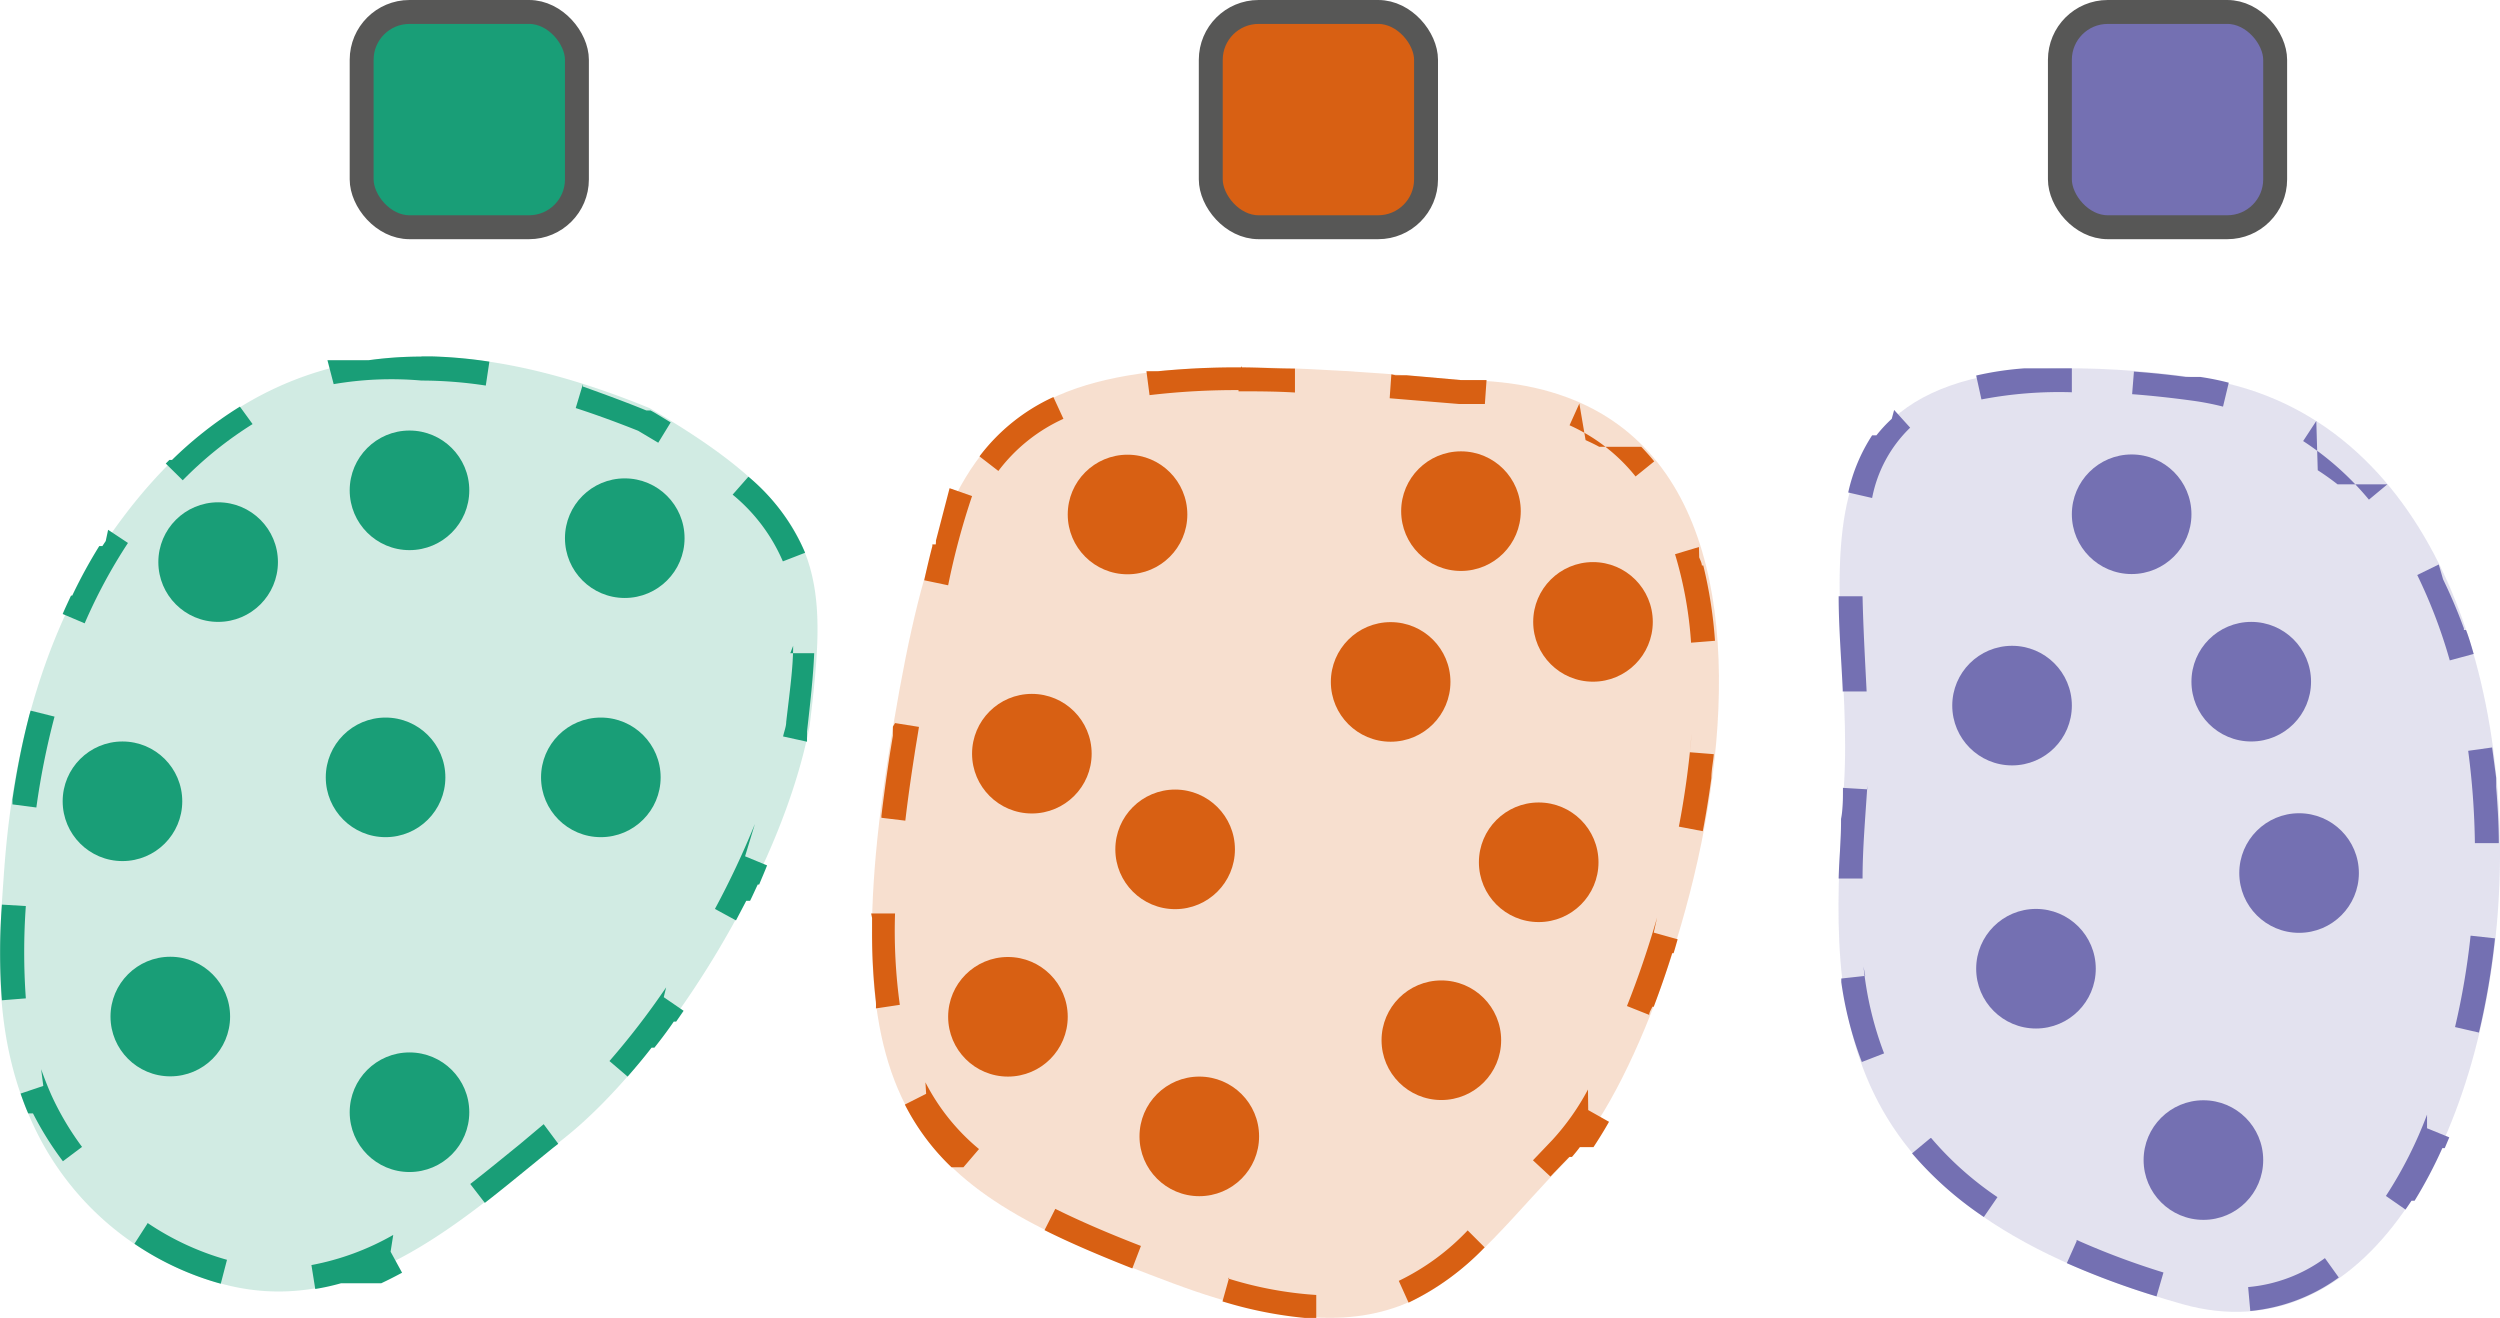 <svg id="Layer_3" data-name="Layer 3" xmlns="http://www.w3.org/2000/svg" viewBox="0 0 104.52 55.1"><path d="M87.47,37.88c.58-8.84-4.4-19.68,14.73-17.09s14.76,43.08-.59,38.73S86.89,46.71,87.47,37.88Z" transform="translate(-10.38 -5)" style="fill:#7470b2;opacity:0.2"/><path d="M97,20.4H95a13.26,13.26,0,0,0-2,.3l.22,1A17.22,17.22,0,0,1,97,21.4v-1Zm-7.53,2.11a5.88,5.88,0,0,0-.64.69h0v0h0v0h-.06v0h-.12v0h0l0,0h0a7.22,7.22,0,0,0-1,2.39l1,.23a5.53,5.53,0,0,1,1.59-2.94l-.67-.74Zm-1.22,7.42h-1c0,1.27.11,2.58.17,3.9h0v.08l1,0-.06-1.17c-.05-1-.09-1.89-.11-2.79Zm-.82,8h0V38c0,.42,0,.83-.08,1.24h0v0h0v0h0v0h0v.12h0v0h0c0,.79-.08,1.59-.1,2.37l1,0c0-1.27.12-2.6.2-3.88V38l-1-.06Zm.93,7.87-1,.11s0,.1,0,.15h0v0h0v0h0v0h0v0h0v0h0a15.18,15.18,0,0,0,.86,3.34l.93-.36a14.31,14.31,0,0,1-.86-3.63Zm2.73,6.78-.77.64a14.67,14.67,0,0,0,3,2.66l.57-.83a13.62,13.62,0,0,1-2.77-2.47Zm6.11,4.31-.41.92a33.4,33.4,0,0,0,3.75,1.39l.29-1a32.18,32.18,0,0,1-3.63-1.36Zm10.38.71a6.38,6.38,0,0,1-3.21,1.21l.09,1a7.5,7.5,0,0,0,3.7-1.4h0l-.58-.81Zm4.27-6A17.46,17.46,0,0,1,110.13,55l.82.57.25-.37h0v0h.13v0h0a19,19,0,0,0,1.16-2.2h0v0h0v0h.1l.19-.45-.93-.38Zm1.82-7.48a30.74,30.74,0,0,1-.65,3.82l1,.23a31.14,31.14,0,0,0,.67-3.94l-1-.11Zm.9-7.87-1,.14a32.46,32.46,0,0,1,.28,3.86h1c0-.79-.05-1.57-.11-2.35h0v0h0v0h0v0h0v0h0v0h0v0h0v0h0v0h0v0h0v0h0v0h0v0h0v0h0v0h0v0h0v0h0v0h0v0h0v-.05h0c0-.11,0-.22,0-.33Zm-2.23-7.65-.9.44a21.51,21.51,0,0,1,1.36,3.57l1-.27c-.1-.35-.2-.69-.32-1h0v0h0v0h0v0h-.09v0h0v0h0v0h0v0h0v0h0v0h0v0h0v0h0v0h0l0-.07h0a22.12,22.12,0,0,0-.87-2.05Zm-5.12-6-.55.84a12.2,12.2,0,0,1,2.75,2.45l.77-.64h-2.08l0,0h0l0,0h0c-.27-.21-.55-.41-.83-.59Zm-7.62-2.12-.08,1c.79.06,1.63.15,2.51.27a11.3,11.3,0,0,1,1.29.25l.24-1a11.2,11.2,0,0,0-1.18-.24h-.61c-.74-.1-1.44-.17-2.11-.22h-.06Z" transform="translate(-10.38 -5)" style="fill:#7470b2"/><path d="M47.52,36.59C50,21,52.45,19.15,71.57,20.9c17.58.05,9.23,27.6,4.5,32.41s-6.51,9.13-16.66,5.34S45.06,52.23,47.52,36.59Z" transform="translate(-10.38 -5)" style="fill:#d86013;opacity:0.2"/><path d="M62.26,20.36h0a33.33,33.33,0,0,0-3.47.16h-.13l-.35,0,.13,1a30.8,30.8,0,0,1,3.86-.21v-1ZM54.42,21.6a8.08,8.08,0,0,0-3.09,2.48l.79.61a7.06,7.06,0,0,1,2.72-2.18l-.42-.91Zm-4.91,6v0h0l0,.09h0l0,0h0l0,.07h0v0h0v0h0v0h0v0h0v0h0v0h-.08v0h-.07v0h0v0h0v0h0v0h0v0h0v0h0v0h0v0h0v0h0v0h0v0h0v0h0v0h0v0h0v0h0l0,.07h0v0h0v0h0c-.12.46-.23.93-.34,1.43l1,.21a30.68,30.68,0,0,1,1-3.73l-.94-.33Zm-1.8,7.78v.08h0c0,.1,0,.2,0,.3h0v0h0l-.12.73c-.14.92-.26,1.79-.36,2.62h0v.08h0v0h0l1,.12c.1-.86.23-1.78.38-2.74.06-.4.13-.79.19-1.18l-1-.16Zm-.87,8c0,.18,0,.37,0,.55h0v0h0A25.45,25.45,0,0,0,47,46.88h0a2.7,2.7,0,0,1,0,.28l1-.15a22.55,22.55,0,0,1-.2-3.82l-1,0Zm2.26,7.35-.89.45a9.73,9.73,0,0,0,1.95,2.62h0l0,0h.5l.65-.76a8.88,8.88,0,0,1-2.24-2.79Zm5.4,4.81-.45.89c1.1.55,2.33,1.07,3.67,1.6l.36-.94c-1.47-.57-2.61-1.07-3.58-1.55Zm7.27,2.87-.28,1a17.27,17.27,0,0,0,3.92.73l0-1a15.7,15.7,0,0,1-3.69-.69Zm10-2a9.9,9.9,0,0,1-2.91,2.14l.41.91a11,11,0,0,0,3.18-2.31h0v0h0l-.71-.71Zm5-5.86a10.19,10.19,0,0,1-1.48,2.1l-.82.86.73.68.17-.18h0l.62-.64h.11l0,0h0v0h0l0,0h0v0h0l0,0h0l0,0h0c.11-.13.22-.26.33-.41h0v0h0l0,0h0l0,0h0v0h0l0,0h0v0H77v0h0l0,0h0c.21-.32.43-.67.65-1.06l-.87-.49Zm2.89-7.19c-.37,1.28-.79,2.52-1.26,3.7l.93.37c0-.12.09-.23.13-.34h0v0h0v0h.06v0h0c.27-.72.53-1.46.77-2.24h0v0h0v0h.06v0h0v0h0c.06-.19.11-.38.17-.58l-1-.28Zm1.44-7.65a36.58,36.58,0,0,1-.53,3.85l1,.19c.14-.73.26-1.48.36-2.22h0v0h0v0h0v0h0v0h0v0h0v0h0v0h0v0h0v0h0v0h0v0h0v0h0v0h0v0h0c0-.35.08-.7.1-1l-1-.08Zm.31-7.84-1,.3a16.6,16.6,0,0,1,.67,3.7l1-.08a18.66,18.66,0,0,0-.49-3.15h0v0h0v0h-.06v0h0v0h0v0h0v0h0c0-.11-.07-.23-.11-.34Zm-5-6-.41.91a7.44,7.44,0,0,1,2.76,2.14l.78-.63c-.17-.21-.35-.41-.54-.61h0l0,0h0l0,0h-.52l0,0h-.09l0,0h-.14l0,0h-.81l0,0h-.06l0,0h-.14l0,0h0l0,0h0c-.18-.1-.37-.19-.57-.28Zm-7.86-1.22-.07,1,2.9.24h.08c.35,0,.69,0,1,0l.07-1-.26,0h-.81L70,20.76h0l-.8-.07h0l-.47,0Zm-6.39-.29h0v1h0c.72,0,1.52,0,2.36.05l0-1c-.79,0-1.54-.05-2.26-.05h-.14Z" transform="translate(-10.38 -5)" style="fill:#d86013"/><path d="M10.53,41.72c.16-2.24.66-9.37,5-15.1,6.34-8.43,14.5-7.63,22-4.56C45,26.4,45,29,44.23,35.34,43,41.72,38,49.37,34,52.56s-8.44,7.49-14,6.2a12.16,12.16,0,0,1-8.28-6.84C10.07,48.31,10.32,44.68,10.53,41.72Z" transform="translate(-10.38 -5)" style="fill:#199e77;opacity:0.2"/><path d="M28,19.91h-.21a16,16,0,0,0-2,.15H24.07l.26,1A14.29,14.29,0,0,1,28,20.91v-1ZM20.41,22a16.32,16.32,0,0,0-2.84,2.23h-.11l-.15.15.71.7a15.85,15.85,0,0,1,2.92-2.35L20.41,22ZM14.8,27.62l-.14.21h0v0h-.13v0h0l0,0h0a20.94,20.94,0,0,0-1.13,2.07h0l0,0h0v0h-.05v0h0c-.12.26-.24.51-.35.77l.92.39a22,22,0,0,1,1.81-3.36l-.83-.55Zm-3.2,7.3-.09.36h0c-.28,1.14-.47,2.21-.61,3.15h0l0,.2,1,.13a31.93,31.93,0,0,1,.76-3.8l-1-.25Zm-1.14,7.9a26.63,26.63,0,0,0,0,4l1-.08a27.33,27.33,0,0,1,0-3.86l-1-.06Zm1.73,7.58-.95.32c.1.28.2.56.32.83h.1v0h0v0h.1l0,0h0v0h0v0h0a13.45,13.45,0,0,0,1.25,2l.8-.6a12,12,0,0,1-1.27-2.14c-.16-.36-.31-.74-.44-1.11Zm4.35,5.76L16,57a12.21,12.21,0,0,0,3.61,1.67l.26-1a11.47,11.47,0,0,1-3.32-1.54Zm10.28.47a10.94,10.94,0,0,1-3.42,1.26l.16,1a9.41,9.41,0,0,0,1.08-.24h0l.09,0h1.51l0,0h.08l0,0h0l0,0h0c.3-.14.59-.29.87-.44l-.48-.88ZM33.11,52l-1,.84c-.68.55-1.37,1.12-2.07,1.66l.61.79c.71-.55,1.4-1.12,2.09-1.68l.17-.14h0l.59-.48h0l.22-.17L33.11,52Zm5.12-5.72a32.39,32.39,0,0,1-2.37,3.08l.76.65c.33-.38.67-.78,1-1.21h0l0,0h.12v0h0v0h0v0h0c.28-.35.55-.71.81-1.09h.1v0h0l.31-.45-.83-.57Zm3.71-6.83A35.83,35.83,0,0,1,40.27,43l.88.48.43-.82h0v0h0v0h.16v0h0v0h0v0h0v0h0v0h0v0h0l0,0h0v0h0v0h0c.11-.22.21-.45.32-.68h0v0h0v0h0l0,0h0v0h0v0h0v0h0v0h0v0h0v0h.06v0h0v0h0v0h0l0,0h0v0h0c.11-.27.23-.54.33-.8l-.92-.38ZM43.54,32c0,.9-.14,1.89-.29,3.18,0,.2-.09.41-.13.61l1,.22c0-.06,0-.13,0-.2h0v0h0v0h0c0-.08,0-.15,0-.23h0c.14-1.22.26-2.3.3-3.27l-1,0Zm-1.87-7.07-.66.75a7.36,7.36,0,0,1,2.1,2.79l.93-.36a8.45,8.45,0,0,0-2.37-3.18Zm-6.92-3.87-.3,1c.83.27,1.71.59,2.61.95l.84.5.52-.85-.66-.4h0l-.18-.1H37.4c-.88-.36-1.76-.68-2.65-1ZM28,19.91h0v1h0a18,18,0,0,1,2.69.21l.15-1a19.62,19.62,0,0,0-2.41-.22H28Z" transform="translate(-10.38 -5)" style="fill:#199e77"/><circle cx="9.12" cy="23.5" r="2.5" style="fill:#199e77"/><circle cx="16.12" cy="32.5" r="2.5" style="fill:#199e77"/><circle cx="7.12" cy="42.5" r="2.5" style="fill:#199e77"/><circle cx="17.12" cy="20.5" r="2.5" style="fill:#199e77"/><circle cx="25.12" cy="32.5" r="2.5" style="fill:#199e77"/><circle cx="5.12" cy="33.5" r="2.5" style="fill:#199e77"/><circle cx="26.12" cy="22.5" r="2.5" style="fill:#199e77"/><circle cx="42.14" cy="42.51" r="2.5" style="fill:#d86013"/><circle cx="50.14" cy="47.51" r="2.5" style="fill:#d86013"/><circle cx="58.14" cy="28.51" r="2.5" style="fill:#d86013"/><circle cx="66.6" cy="26" r="2.5" style="fill:#d86013"/><circle cx="43.14" cy="31.51" r="2.5" style="fill:#d86013"/><circle cx="89.12" cy="21.5" r="2.5" style="fill:#7470b2"/><circle cx="64.33" cy="36.05" r="2.5" style="fill:#d86013"/><circle cx="60.26" cy="43.49" r="2.5" style="fill:#d86013"/><circle cx="94.12" cy="28.5" r="2.5" style="fill:#7470b2"/><circle cx="92.12" cy="48.5" r="2.5" style="fill:#7470b2"/><circle cx="85.12" cy="40.5" r="2.5" style="fill:#7470b2"/><circle cx="61.08" cy="21.37" r="2.5" style="fill:#d86013"/><circle cx="84.12" cy="29.5" r="2.5" style="fill:#7470b2"/><circle cx="96.12" cy="36.5" r="2.5" style="fill:#7470b2"/><circle cx="47.14" cy="21.51" r="2.5" style="fill:#d86013"/><path d="M191.5,24.5" transform="translate(-10.38 -5)" style="fill:#199e77;fill-opacity:0.46;stroke:#575756;stroke-miterlimit:10"/><path d="M125.5,31.5" transform="translate(-10.38 -5)" style="fill:#199e77;fill-opacity:0.46;stroke:#575756;stroke-miterlimit:10"/><rect x="15.12" y="0.5" width="9" height="9" rx="2" style="fill:#199e77;stroke:#575756;stroke-miterlimit:10"/><rect x="50.62" y="0.5" width="9" height="9" rx="2" style="fill:#d86013;stroke:#575756;stroke-miterlimit:10"/><rect x="86.12" y="0.5" width="9" height="9" rx="2" style="fill:#7470b2;stroke:#575756;stroke-miterlimit:10"/><path d="M120.15,32.55" transform="translate(-10.38 -5)" style="fill:#7470b2;stroke:#7470b2;stroke-miterlimit:10;stroke-dasharray:4"/><path d="M97,64.62" transform="translate(-10.38 -5)" style="fill:#7470b2;stroke:#7470b2;stroke-miterlimit:10;stroke-dasharray:4"/><circle cx="49.13" cy="35.51" r="2.5" style="fill:#d86013"/><circle cx="17.12" cy="46.5" r="2.5" style="fill:#199e77"/></svg>